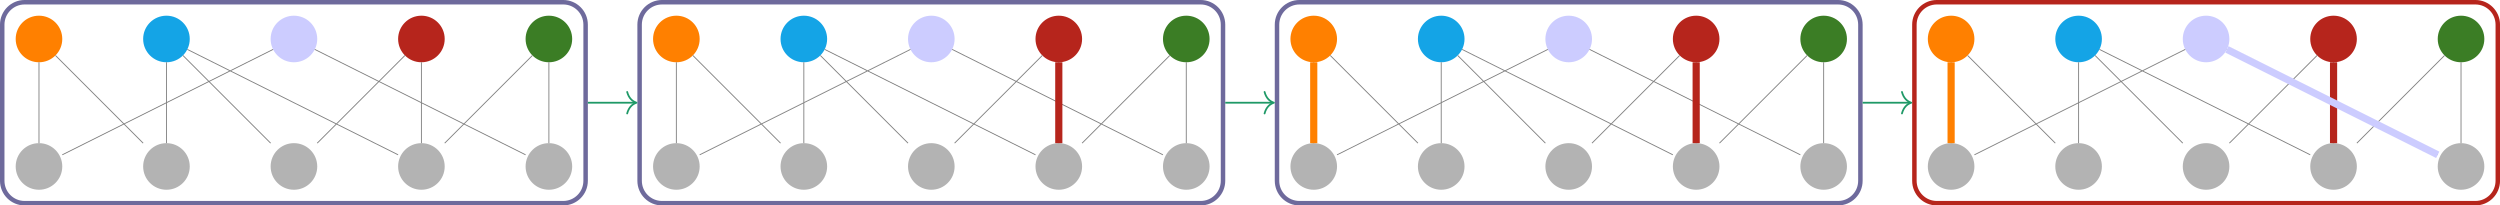 <?xml version="1.0" encoding="UTF-8"?>
<svg xmlns="http://www.w3.org/2000/svg" xmlns:xlink="http://www.w3.org/1999/xlink" width="555.917" height="45.681" viewBox="0 0 555.917 45.681">
<defs>
<clipPath id="clip-0">
<path clip-rule="nonzero" d="M 0 0 L 145 0 L 145 45.68 L 0 45.68 Z M 0 0 "/>
</clipPath>
<clipPath id="clip-1">
<path clip-rule="nonzero" d="M 0 26 L 20 26 L 20 45.68 L 0 45.68 Z M 0 26 "/>
</clipPath>
<clipPath id="clip-2">
<path clip-rule="nonzero" d="M 26 26 L 48 26 L 48 45.68 L 26 45.68 Z M 26 26 "/>
</clipPath>
<clipPath id="clip-3">
<path clip-rule="nonzero" d="M 54 26 L 76 26 L 76 45.68 L 54 45.68 Z M 54 26 "/>
</clipPath>
<clipPath id="clip-4">
<path clip-rule="nonzero" d="M 83 26 L 105 26 L 105 45.68 L 83 45.68 Z M 83 26 "/>
</clipPath>
<clipPath id="clip-5">
<path clip-rule="nonzero" d="M 111 26 L 133 26 L 133 45.68 L 111 45.68 Z M 111 26 "/>
</clipPath>
<clipPath id="clip-6">
<path clip-rule="nonzero" d="M 128 0 L 287 0 L 287 45.68 L 128 45.68 Z M 128 0 "/>
</clipPath>
<clipPath id="clip-7">
<path clip-rule="nonzero" d="M 139 26 L 162 26 L 162 45.68 L 139 45.68 Z M 139 26 "/>
</clipPath>
<clipPath id="clip-8">
<path clip-rule="nonzero" d="M 168 26 L 190 26 L 190 45.68 L 168 45.68 Z M 168 26 "/>
</clipPath>
<clipPath id="clip-9">
<path clip-rule="nonzero" d="M 196 26 L 218 26 L 218 45.68 L 196 45.68 Z M 196 26 "/>
</clipPath>
<clipPath id="clip-10">
<path clip-rule="nonzero" d="M 224 26 L 247 26 L 247 45.68 L 224 45.68 Z M 224 26 "/>
</clipPath>
<clipPath id="clip-11">
<path clip-rule="nonzero" d="M 253 26 L 275 26 L 275 45.68 L 253 45.68 Z M 253 26 "/>
</clipPath>
<clipPath id="clip-12">
<path clip-rule="nonzero" d="M 269 0 L 428 0 L 428 45.68 L 269 45.68 Z M 269 0 "/>
</clipPath>
<clipPath id="clip-13">
<path clip-rule="nonzero" d="M 281 26 L 303 26 L 303 45.68 L 281 45.68 Z M 281 26 "/>
</clipPath>
<clipPath id="clip-14">
<path clip-rule="nonzero" d="M 309 26 L 332 26 L 332 45.68 L 309 45.68 Z M 309 26 "/>
</clipPath>
<clipPath id="clip-15">
<path clip-rule="nonzero" d="M 338 26 L 360 26 L 360 45.68 L 338 45.68 Z M 338 26 "/>
</clipPath>
<clipPath id="clip-16">
<path clip-rule="nonzero" d="M 366 26 L 388 26 L 388 45.68 L 366 45.68 Z M 366 26 "/>
</clipPath>
<clipPath id="clip-17">
<path clip-rule="nonzero" d="M 394 26 L 417 26 L 417 45.68 L 394 45.68 Z M 394 26 "/>
</clipPath>
<clipPath id="clip-18">
<path clip-rule="nonzero" d="M 411 0 L 555.918 0 L 555.918 45.68 L 411 45.68 Z M 411 0 "/>
</clipPath>
<clipPath id="clip-19">
<path clip-rule="nonzero" d="M 536 0 L 555.918 0 L 555.918 20 L 536 20 Z M 536 0 "/>
</clipPath>
<clipPath id="clip-20">
<path clip-rule="nonzero" d="M 423 26 L 445 26 L 445 45.68 L 423 45.68 Z M 423 26 "/>
</clipPath>
<clipPath id="clip-21">
<path clip-rule="nonzero" d="M 451 26 L 473 26 L 473 45.68 L 451 45.68 Z M 451 26 "/>
</clipPath>
<clipPath id="clip-22">
<path clip-rule="nonzero" d="M 479 26 L 502 26 L 502 45.68 L 479 45.68 Z M 479 26 "/>
</clipPath>
<clipPath id="clip-23">
<path clip-rule="nonzero" d="M 508 26 L 530 26 L 530 45.68 L 508 45.68 Z M 508 26 "/>
</clipPath>
<clipPath id="clip-24">
<path clip-rule="nonzero" d="M 536 26 L 555.918 26 L 555.918 45.68 L 536 45.68 Z M 536 26 "/>
</clipPath>
<clipPath id="clip-25">
<path clip-rule="nonzero" d="M 472 0 L 555.918 0 L 555.918 45.68 L 472 45.68 Z M 472 0 "/>
</clipPath>
</defs>
<g clip-path="url(#clip-0)">
<path fill="none" stroke-width="0.996" stroke-linecap="butt" stroke-linejoin="miter" stroke="rgb(43.036%, 41.566%, 61.002%)" stroke-opacity="1" stroke-miterlimit="10" d="M 59.882 22.344 L -59.883 22.344 C -62.633 22.344 -64.864 20.113 -64.864 17.36 L -64.864 -17.363 C -64.864 -20.113 -62.633 -22.344 -59.883 -22.344 L 59.882 -22.344 C 62.632 -22.344 64.863 -20.113 64.863 -17.363 L 64.863 17.36 C 64.863 20.113 62.632 22.344 59.882 22.344 Z M 59.882 22.344 " transform="matrix(1, 0, 0, -1, 65.36, 22.84)"/>
</g>
<path fill-rule="nonzero" fill="rgb(79.999%, 79.999%, 100%)" fill-opacity="1" stroke-width="0.399" stroke-linecap="butt" stroke-linejoin="miter" stroke="rgb(79.999%, 79.999%, 100%)" stroke-opacity="1" stroke-miterlimit="10" d="M 61.677 -0.001 C 61.677 2.753 59.446 4.979 56.692 4.979 C 53.942 4.979 51.712 2.753 51.712 -0.001 C 51.712 -2.751 53.942 -4.981 56.692 -4.981 C 59.446 -4.981 61.677 -2.751 61.677 -0.001 Z M 61.677 -0.001 " transform="matrix(1, 0, 0, -1, 8.667, 8.667)"/>
<path fill-rule="nonzero" fill="rgb(100%, 50%, 0%)" fill-opacity="1" stroke-width="0.399" stroke-linecap="butt" stroke-linejoin="miter" stroke="rgb(100%, 50%, 0%)" stroke-opacity="1" stroke-miterlimit="10" d="M 4.981 -0.001 C 4.981 2.753 2.751 4.979 0.001 4.979 C -2.753 4.979 -4.979 2.753 -4.979 -0.001 C -4.979 -2.751 -2.753 -4.981 0.001 -4.981 C 2.751 -4.981 4.981 -2.751 4.981 -0.001 Z M 4.981 -0.001 " transform="matrix(1, 0, 0, -1, 8.667, 8.667)"/>
<path fill-rule="nonzero" fill="rgb(7.817%, 64.082%, 90.036%)" fill-opacity="1" stroke-width="0.399" stroke-linecap="butt" stroke-linejoin="miter" stroke="rgb(7.817%, 64.082%, 90.036%)" stroke-opacity="1" stroke-miterlimit="10" d="M 33.329 -0.001 C 33.329 2.753 31.099 4.979 28.349 4.979 C 25.595 4.979 23.364 2.753 23.364 -0.001 C 23.364 -2.751 25.595 -4.981 28.349 -4.981 C 31.099 -4.981 33.329 -2.751 33.329 -0.001 Z M 33.329 -0.001 " transform="matrix(1, 0, 0, -1, 8.667, 8.667)"/>
<path fill-rule="nonzero" fill="rgb(71.136%, 14.471%, 11.115%)" fill-opacity="1" stroke-width="0.399" stroke-linecap="butt" stroke-linejoin="miter" stroke="rgb(71.136%, 14.471%, 11.115%)" stroke-opacity="1" stroke-miterlimit="10" d="M 90.02 -0.001 C 90.02 2.753 87.79 4.979 85.04 4.979 C 82.29 4.979 80.06 2.753 80.06 -0.001 C 80.06 -2.751 82.29 -4.981 85.04 -4.981 C 87.79 -4.981 90.02 -2.751 90.02 -0.001 Z M 90.02 -0.001 " transform="matrix(1, 0, 0, -1, 8.667, 8.667)"/>
<path fill-rule="nonzero" fill="rgb(23.201%, 48.975%, 14.594%)" fill-opacity="1" stroke-width="0.399" stroke-linecap="butt" stroke-linejoin="miter" stroke="rgb(23.201%, 48.975%, 14.594%)" stroke-opacity="1" stroke-miterlimit="10" d="M 118.368 -0.001 C 118.368 2.753 116.138 4.979 113.388 4.979 C 110.638 4.979 108.407 2.753 108.407 -0.001 C 108.407 -2.751 110.638 -4.981 113.388 -4.981 C 116.138 -4.981 118.368 -2.751 118.368 -0.001 Z M 118.368 -0.001 " transform="matrix(1, 0, 0, -1, 8.667, 8.667)"/>
<path fill-rule="nonzero" fill="rgb(70%, 70%, 70%)" fill-opacity="1" d="M 8.668 32.031 C 5.914 32.031 3.688 34.262 3.688 37.016 C 3.688 39.766 5.914 41.996 8.668 41.996 C 11.418 41.996 13.648 39.766 13.648 37.016 C 13.648 34.262 11.418 32.031 8.668 32.031 Z M 8.668 32.031 "/>
<g clip-path="url(#clip-1)">
<path fill="none" stroke-width="0.399" stroke-linecap="butt" stroke-linejoin="miter" stroke="rgb(70%, 70%, 70%)" stroke-opacity="1" stroke-miterlimit="10" d="M 0.001 -23.364 C -2.753 -23.364 -4.979 -25.595 -4.979 -28.349 C -4.979 -31.099 -2.753 -33.329 0.001 -33.329 C 2.751 -33.329 4.981 -31.099 4.981 -28.349 C 4.981 -25.595 2.751 -23.364 0.001 -23.364 Z M 0.001 -23.364 " transform="matrix(1, 0, 0, -1, 8.667, 8.667)"/>
</g>
<path fill-rule="nonzero" fill="rgb(70%, 70%, 70%)" fill-opacity="1" d="M 37.016 32.031 C 34.262 32.031 32.031 34.262 32.031 37.016 C 32.031 39.766 34.262 41.996 37.016 41.996 C 39.766 41.996 41.996 39.766 41.996 37.016 C 41.996 34.262 39.766 32.031 37.016 32.031 Z M 37.016 32.031 "/>
<g clip-path="url(#clip-2)">
<path fill="none" stroke-width="0.399" stroke-linecap="butt" stroke-linejoin="miter" stroke="rgb(70%, 70%, 70%)" stroke-opacity="1" stroke-miterlimit="10" d="M 28.349 -23.364 C 25.595 -23.364 23.364 -25.595 23.364 -28.349 C 23.364 -31.099 25.595 -33.329 28.349 -33.329 C 31.099 -33.329 33.329 -31.099 33.329 -28.349 C 33.329 -25.595 31.099 -23.364 28.349 -23.364 Z M 28.349 -23.364 " transform="matrix(1, 0, 0, -1, 8.667, 8.667)"/>
</g>
<path fill-rule="nonzero" fill="rgb(70%, 70%, 70%)" fill-opacity="1" d="M 65.359 32.031 C 62.609 32.031 60.379 34.262 60.379 37.016 C 60.379 39.766 62.609 41.996 65.359 41.996 C 68.113 41.996 70.344 39.766 70.344 37.016 C 70.344 34.262 68.113 32.031 65.359 32.031 Z M 65.359 32.031 "/>
<g clip-path="url(#clip-3)">
<path fill="none" stroke-width="0.399" stroke-linecap="butt" stroke-linejoin="miter" stroke="rgb(70%, 70%, 70%)" stroke-opacity="1" stroke-miterlimit="10" d="M 56.692 -23.364 C 53.942 -23.364 51.712 -25.595 51.712 -28.349 C 51.712 -31.099 53.942 -33.329 56.692 -33.329 C 59.446 -33.329 61.677 -31.099 61.677 -28.349 C 61.677 -25.595 59.446 -23.364 56.692 -23.364 Z M 56.692 -23.364 " transform="matrix(1, 0, 0, -1, 8.667, 8.667)"/>
</g>
<path fill-rule="nonzero" fill="rgb(70%, 70%, 70%)" fill-opacity="1" d="M 93.707 32.031 C 90.957 32.031 88.727 34.262 88.727 37.016 C 88.727 39.766 90.957 41.996 93.707 41.996 C 96.457 41.996 98.688 39.766 98.688 37.016 C 98.688 34.262 96.457 32.031 93.707 32.031 Z M 93.707 32.031 "/>
<g clip-path="url(#clip-4)">
<path fill="none" stroke-width="0.399" stroke-linecap="butt" stroke-linejoin="miter" stroke="rgb(70%, 70%, 70%)" stroke-opacity="1" stroke-miterlimit="10" d="M 85.04 -23.364 C 82.29 -23.364 80.06 -25.595 80.06 -28.349 C 80.06 -31.099 82.29 -33.329 85.04 -33.329 C 87.79 -33.329 90.02 -31.099 90.02 -28.349 C 90.02 -25.595 87.79 -23.364 85.04 -23.364 Z M 85.04 -23.364 " transform="matrix(1, 0, 0, -1, 8.667, 8.667)"/>
</g>
<path fill-rule="nonzero" fill="rgb(70%, 70%, 70%)" fill-opacity="1" d="M 122.055 32.031 C 119.305 32.031 117.074 34.262 117.074 37.016 C 117.074 39.766 119.305 41.996 122.055 41.996 C 124.805 41.996 127.035 39.766 127.035 37.016 C 127.035 34.262 124.805 32.031 122.055 32.031 Z M 122.055 32.031 "/>
<g clip-path="url(#clip-5)">
<path fill="none" stroke-width="0.399" stroke-linecap="butt" stroke-linejoin="miter" stroke="rgb(70%, 70%, 70%)" stroke-opacity="1" stroke-miterlimit="10" d="M 113.388 -23.364 C 110.638 -23.364 108.407 -25.595 108.407 -28.349 C 108.407 -31.099 110.638 -33.329 113.388 -33.329 C 116.138 -33.329 118.368 -31.099 118.368 -28.349 C 118.368 -25.595 116.138 -23.364 113.388 -23.364 Z M 113.388 -23.364 " transform="matrix(1, 0, 0, -1, 8.667, 8.667)"/>
</g>
<path fill="none" stroke-width="0.199" stroke-linecap="butt" stroke-linejoin="miter" stroke="rgb(50%, 50%, 50%)" stroke-opacity="1" stroke-miterlimit="10" d="M 52.06 -2.317 L 5.181 -25.759 M 3.665 -3.665 L 23.165 -23.165 M 32.009 -3.665 L 51.513 -23.165 M 85.04 -5.181 L 85.04 -23.165 M 113.388 -5.181 L 113.388 -23.165 M 61.325 -2.317 L 108.208 -25.759 M 81.376 -3.665 L 61.872 -23.165 M 109.724 -3.665 L 90.22 -23.165 M 32.981 -2.317 L 79.86 -25.759 M 0.001 -5.181 L 0.001 -23.165 M 28.349 -5.181 L 28.349 -23.165 " transform="matrix(1, 0, 0, -1, 8.667, 8.667)"/>
<g clip-path="url(#clip-6)">
<path fill="none" stroke-width="0.996" stroke-linecap="butt" stroke-linejoin="miter" stroke="rgb(43.036%, 41.566%, 61.002%)" stroke-opacity="1" stroke-miterlimit="10" d="M 201.617 22.344 L 81.851 22.344 C 79.101 22.344 76.87 20.113 76.87 17.36 L 76.87 -17.363 C 76.87 -20.113 79.101 -22.344 81.851 -22.344 L 201.617 -22.344 C 204.367 -22.344 206.597 -20.113 206.597 -17.363 L 206.597 17.36 C 206.597 20.113 204.367 22.344 201.617 22.344 Z M 201.617 22.344 " transform="matrix(1, 0, 0, -1, 65.36, 22.84)"/>
</g>
<path fill-rule="nonzero" fill="rgb(79.999%, 79.999%, 100%)" fill-opacity="1" stroke-width="0.399" stroke-linecap="butt" stroke-linejoin="miter" stroke="rgb(79.999%, 79.999%, 100%)" stroke-opacity="1" stroke-miterlimit="10" d="M 61.674 -0.001 C 61.674 2.753 59.444 4.979 56.694 4.979 C 53.944 4.979 51.713 2.753 51.713 -0.001 C 51.713 -2.751 53.944 -4.981 56.694 -4.981 C 59.444 -4.981 61.674 -2.751 61.674 -0.001 Z M 61.674 -0.001 " transform="matrix(1, 0, 0, -1, 150.4, 8.667)"/>
<path fill-rule="nonzero" fill="rgb(100%, 50%, 0%)" fill-opacity="1" stroke-width="0.399" stroke-linecap="butt" stroke-linejoin="miter" stroke="rgb(100%, 50%, 0%)" stroke-opacity="1" stroke-miterlimit="10" d="M 4.983 -0.001 C 4.983 2.753 2.752 4.979 -0.002 4.979 C -2.752 4.979 -4.982 2.753 -4.982 -0.001 C -4.982 -2.751 -2.752 -4.981 -0.002 -4.981 C 2.752 -4.981 4.983 -2.751 4.983 -0.001 Z M 4.983 -0.001 " transform="matrix(1, 0, 0, -1, 150.4, 8.667)"/>
<path fill-rule="nonzero" fill="rgb(7.817%, 64.082%, 90.036%)" fill-opacity="1" stroke-width="0.399" stroke-linecap="butt" stroke-linejoin="miter" stroke="rgb(7.817%, 64.082%, 90.036%)" stroke-opacity="1" stroke-miterlimit="10" d="M 33.327 -0.001 C 33.327 2.753 31.096 4.979 28.346 4.979 C 25.596 4.979 23.366 2.753 23.366 -0.001 C 23.366 -2.751 25.596 -4.981 28.346 -4.981 C 31.096 -4.981 33.327 -2.751 33.327 -0.001 Z M 33.327 -0.001 " transform="matrix(1, 0, 0, -1, 150.4, 8.667)"/>
<path fill-rule="nonzero" fill="rgb(71.136%, 14.471%, 11.115%)" fill-opacity="1" stroke-width="0.399" stroke-linecap="butt" stroke-linejoin="miter" stroke="rgb(71.136%, 14.471%, 11.115%)" stroke-opacity="1" stroke-miterlimit="10" d="M 90.022 -0.001 C 90.022 2.753 87.791 4.979 85.041 4.979 C 82.287 4.979 80.061 2.753 80.061 -0.001 C 80.061 -2.751 82.287 -4.981 85.041 -4.981 C 87.791 -4.981 90.022 -2.751 90.022 -0.001 Z M 90.022 -0.001 " transform="matrix(1, 0, 0, -1, 150.4, 8.667)"/>
<path fill-rule="nonzero" fill="rgb(23.201%, 48.975%, 14.594%)" fill-opacity="1" stroke-width="0.399" stroke-linecap="butt" stroke-linejoin="miter" stroke="rgb(23.201%, 48.975%, 14.594%)" stroke-opacity="1" stroke-miterlimit="10" d="M 118.37 -0.001 C 118.37 2.753 116.139 4.979 113.389 4.979 C 110.635 4.979 108.405 2.753 108.405 -0.001 C 108.405 -2.751 110.635 -4.981 113.389 -4.981 C 116.139 -4.981 118.37 -2.751 118.37 -0.001 Z M 118.37 -0.001 " transform="matrix(1, 0, 0, -1, 150.4, 8.667)"/>
<path fill-rule="nonzero" fill="rgb(70%, 70%, 70%)" fill-opacity="1" d="M 150.398 32.031 C 147.648 32.031 145.418 34.262 145.418 37.016 C 145.418 39.766 147.648 41.996 150.398 41.996 C 153.152 41.996 155.383 39.766 155.383 37.016 C 155.383 34.262 153.152 32.031 150.398 32.031 Z M 150.398 32.031 "/>
<g clip-path="url(#clip-7)">
<path fill="none" stroke-width="0.399" stroke-linecap="butt" stroke-linejoin="miter" stroke="rgb(70%, 70%, 70%)" stroke-opacity="1" stroke-miterlimit="10" d="M -0.002 -23.364 C -2.752 -23.364 -4.982 -25.595 -4.982 -28.349 C -4.982 -31.099 -2.752 -33.329 -0.002 -33.329 C 2.752 -33.329 4.983 -31.099 4.983 -28.349 C 4.983 -25.595 2.752 -23.364 -0.002 -23.364 Z M -0.002 -23.364 " transform="matrix(1, 0, 0, -1, 150.4, 8.667)"/>
</g>
<path fill-rule="nonzero" fill="rgb(70%, 70%, 70%)" fill-opacity="1" d="M 178.746 32.031 C 175.996 32.031 173.766 34.262 173.766 37.016 C 173.766 39.766 175.996 41.996 178.746 41.996 C 181.496 41.996 183.727 39.766 183.727 37.016 C 183.727 34.262 181.496 32.031 178.746 32.031 Z M 178.746 32.031 "/>
<g clip-path="url(#clip-8)">
<path fill="none" stroke-width="0.399" stroke-linecap="butt" stroke-linejoin="miter" stroke="rgb(70%, 70%, 70%)" stroke-opacity="1" stroke-miterlimit="10" d="M 28.346 -23.364 C 25.596 -23.364 23.366 -25.595 23.366 -28.349 C 23.366 -31.099 25.596 -33.329 28.346 -33.329 C 31.096 -33.329 33.327 -31.099 33.327 -28.349 C 33.327 -25.595 31.096 -23.364 28.346 -23.364 Z M 28.346 -23.364 " transform="matrix(1, 0, 0, -1, 150.4, 8.667)"/>
</g>
<path fill-rule="nonzero" fill="rgb(70%, 70%, 70%)" fill-opacity="1" d="M 207.094 32.031 C 204.344 32.031 202.113 34.262 202.113 37.016 C 202.113 39.766 204.344 41.996 207.094 41.996 C 209.844 41.996 212.074 39.766 212.074 37.016 C 212.074 34.262 209.844 32.031 207.094 32.031 Z M 207.094 32.031 "/>
<g clip-path="url(#clip-9)">
<path fill="none" stroke-width="0.399" stroke-linecap="butt" stroke-linejoin="miter" stroke="rgb(70%, 70%, 70%)" stroke-opacity="1" stroke-miterlimit="10" d="M 56.694 -23.364 C 53.944 -23.364 51.713 -25.595 51.713 -28.349 C 51.713 -31.099 53.944 -33.329 56.694 -33.329 C 59.444 -33.329 61.674 -31.099 61.674 -28.349 C 61.674 -25.595 59.444 -23.364 56.694 -23.364 Z M 56.694 -23.364 " transform="matrix(1, 0, 0, -1, 150.4, 8.667)"/>
</g>
<path fill-rule="nonzero" fill="rgb(70%, 70%, 70%)" fill-opacity="1" d="M 235.441 32.031 C 232.688 32.031 230.461 34.262 230.461 37.016 C 230.461 39.766 232.688 41.996 235.441 41.996 C 238.191 41.996 240.422 39.766 240.422 37.016 C 240.422 34.262 238.191 32.031 235.441 32.031 Z M 235.441 32.031 "/>
<g clip-path="url(#clip-10)">
<path fill="none" stroke-width="0.399" stroke-linecap="butt" stroke-linejoin="miter" stroke="rgb(70%, 70%, 70%)" stroke-opacity="1" stroke-miterlimit="10" d="M 85.041 -23.364 C 82.287 -23.364 80.061 -25.595 80.061 -28.349 C 80.061 -31.099 82.287 -33.329 85.041 -33.329 C 87.791 -33.329 90.022 -31.099 90.022 -28.349 C 90.022 -25.595 87.791 -23.364 85.041 -23.364 Z M 85.041 -23.364 " transform="matrix(1, 0, 0, -1, 150.4, 8.667)"/>
</g>
<path fill-rule="nonzero" fill="rgb(70%, 70%, 70%)" fill-opacity="1" d="M 263.789 32.031 C 261.035 32.031 258.805 34.262 258.805 37.016 C 258.805 39.766 261.035 41.996 263.789 41.996 C 266.539 41.996 268.77 39.766 268.77 37.016 C 268.77 34.262 266.539 32.031 263.789 32.031 Z M 263.789 32.031 "/>
<g clip-path="url(#clip-11)">
<path fill="none" stroke-width="0.399" stroke-linecap="butt" stroke-linejoin="miter" stroke="rgb(70%, 70%, 70%)" stroke-opacity="1" stroke-miterlimit="10" d="M 113.389 -23.364 C 110.635 -23.364 108.405 -25.595 108.405 -28.349 C 108.405 -31.099 110.635 -33.329 113.389 -33.329 C 116.139 -33.329 118.37 -31.099 118.37 -28.349 C 118.37 -25.595 116.139 -23.364 113.389 -23.364 Z M 113.389 -23.364 " transform="matrix(1, 0, 0, -1, 150.4, 8.667)"/>
</g>
<path fill="none" stroke-width="0.199" stroke-linecap="butt" stroke-linejoin="miter" stroke="rgb(50%, 50%, 50%)" stroke-opacity="1" stroke-miterlimit="10" d="M 52.061 -2.317 L 5.182 -25.759 M 3.663 -3.665 L 23.166 -23.165 M 32.01 -3.665 L 51.514 -23.165 M 85.041 -5.181 L 85.041 -23.165 M 113.389 -5.181 L 113.389 -23.165 M 61.327 -2.317 L 108.205 -25.759 M 81.377 -3.665 L 61.873 -23.165 M 109.725 -3.665 L 90.221 -23.165 M 32.979 -2.317 L 79.862 -25.759 M -0.002 -5.181 L -0.002 -23.165 M 28.346 -5.181 L 28.346 -23.165 " transform="matrix(1, 0, 0, -1, 150.4, 8.667)"/>
<path fill="none" stroke-width="1.594" stroke-linecap="butt" stroke-linejoin="miter" stroke="rgb(71.136%, 14.471%, 11.115%)" stroke-opacity="1" stroke-miterlimit="10" d="M 85.041 -5.181 L 85.041 -23.165 " transform="matrix(1, 0, 0, -1, 150.4, 8.667)"/>
<path fill="none" stroke-width="0.399" stroke-linecap="butt" stroke-linejoin="miter" stroke="rgb(12.157%, 59.999%, 40.392%)" stroke-opacity="1" stroke-miterlimit="10" d="M 65.363 0 L 75.976 0 " transform="matrix(1, 0, 0, -1, 65.36, 22.84)"/>
<path fill="none" stroke-width="0.399" stroke-linecap="round" stroke-linejoin="round" stroke="rgb(12.157%, 59.999%, 40.392%)" stroke-opacity="1" stroke-miterlimit="10" d="M -2.073 2.391 C -1.694 0.957 -0.85 0.278 0.002 0 C -0.85 -0.277 -1.694 -0.957 -2.073 -2.39 " transform="matrix(1, 0, 0, -1, 141.534, 22.84)"/>
<g clip-path="url(#clip-12)">
<path fill="none" stroke-width="0.996" stroke-linecap="butt" stroke-linejoin="miter" stroke="rgb(43.036%, 41.566%, 61.002%)" stroke-opacity="1" stroke-miterlimit="10" d="M 343.351 22.344 L 223.585 22.344 C 220.835 22.344 218.605 20.113 218.605 17.36 L 218.605 -17.363 C 218.605 -20.113 220.835 -22.344 223.585 -22.344 L 343.351 -22.344 C 346.101 -22.344 348.331 -20.113 348.331 -17.363 L 348.331 17.36 C 348.331 20.113 346.101 22.344 343.351 22.344 Z M 343.351 22.344 " transform="matrix(1, 0, 0, -1, 65.36, 22.84)"/>
</g>
<path fill-rule="nonzero" fill="rgb(79.999%, 79.999%, 100%)" fill-opacity="1" stroke-width="0.399" stroke-linecap="butt" stroke-linejoin="miter" stroke="rgb(79.999%, 79.999%, 100%)" stroke-opacity="1" stroke-miterlimit="10" d="M 61.677 -0.001 C 61.677 2.753 59.446 4.979 56.692 4.979 C 53.942 4.979 51.712 2.753 51.712 -0.001 C 51.712 -2.751 53.942 -4.981 56.692 -4.981 C 59.446 -4.981 61.677 -2.751 61.677 -0.001 Z M 61.677 -0.001 " transform="matrix(1, 0, 0, -1, 292.132, 8.667)"/>
<path fill-rule="nonzero" fill="rgb(100%, 50%, 0%)" fill-opacity="1" stroke-width="0.399" stroke-linecap="butt" stroke-linejoin="miter" stroke="rgb(100%, 50%, 0%)" stroke-opacity="1" stroke-miterlimit="10" d="M 4.981 -0.001 C 4.981 2.753 2.751 4.979 0.001 4.979 C -2.753 4.979 -4.98 2.753 -4.98 -0.001 C -4.98 -2.751 -2.753 -4.981 0.001 -4.981 C 2.751 -4.981 4.981 -2.751 4.981 -0.001 Z M 4.981 -0.001 " transform="matrix(1, 0, 0, -1, 292.132, 8.667)"/>
<path fill-rule="nonzero" fill="rgb(7.817%, 64.082%, 90.036%)" fill-opacity="1" stroke-width="0.399" stroke-linecap="butt" stroke-linejoin="miter" stroke="rgb(7.817%, 64.082%, 90.036%)" stroke-opacity="1" stroke-miterlimit="10" d="M 33.329 -0.001 C 33.329 2.753 31.098 4.979 28.348 4.979 C 25.595 4.979 23.364 2.753 23.364 -0.001 C 23.364 -2.751 25.595 -4.981 28.348 -4.981 C 31.098 -4.981 33.329 -2.751 33.329 -0.001 Z M 33.329 -0.001 " transform="matrix(1, 0, 0, -1, 292.132, 8.667)"/>
<path fill-rule="nonzero" fill="rgb(71.136%, 14.471%, 11.115%)" fill-opacity="1" stroke-width="0.399" stroke-linecap="butt" stroke-linejoin="miter" stroke="rgb(71.136%, 14.471%, 11.115%)" stroke-opacity="1" stroke-miterlimit="10" d="M 90.02 -0.001 C 90.02 2.753 87.79 4.979 85.04 4.979 C 82.29 4.979 80.059 2.753 80.059 -0.001 C 80.059 -2.751 82.29 -4.981 85.04 -4.981 C 87.79 -4.981 90.02 -2.751 90.02 -0.001 Z M 90.02 -0.001 " transform="matrix(1, 0, 0, -1, 292.132, 8.667)"/>
<path fill-rule="nonzero" fill="rgb(23.201%, 48.975%, 14.594%)" fill-opacity="1" stroke-width="0.399" stroke-linecap="butt" stroke-linejoin="miter" stroke="rgb(23.201%, 48.975%, 14.594%)" stroke-opacity="1" stroke-miterlimit="10" d="M 118.368 -0.001 C 118.368 2.753 116.138 4.979 113.388 4.979 C 110.638 4.979 108.407 2.753 108.407 -0.001 C 108.407 -2.751 110.638 -4.981 113.388 -4.981 C 116.138 -4.981 118.368 -2.751 118.368 -0.001 Z M 118.368 -0.001 " transform="matrix(1, 0, 0, -1, 292.132, 8.667)"/>
<path fill-rule="nonzero" fill="rgb(70%, 70%, 70%)" fill-opacity="1" d="M 292.133 32.031 C 289.379 32.031 287.152 34.262 287.152 37.016 C 287.152 39.766 289.379 41.996 292.133 41.996 C 294.883 41.996 297.113 39.766 297.113 37.016 C 297.113 34.262 294.883 32.031 292.133 32.031 Z M 292.133 32.031 "/>
<g clip-path="url(#clip-13)">
<path fill="none" stroke-width="0.399" stroke-linecap="butt" stroke-linejoin="miter" stroke="rgb(70%, 70%, 70%)" stroke-opacity="1" stroke-miterlimit="10" d="M 0.001 -23.364 C -2.753 -23.364 -4.98 -25.595 -4.98 -28.349 C -4.98 -31.099 -2.753 -33.329 0.001 -33.329 C 2.751 -33.329 4.981 -31.099 4.981 -28.349 C 4.981 -25.595 2.751 -23.364 0.001 -23.364 Z M 0.001 -23.364 " transform="matrix(1, 0, 0, -1, 292.132, 8.667)"/>
</g>
<path fill-rule="nonzero" fill="rgb(70%, 70%, 70%)" fill-opacity="1" d="M 320.48 32.031 C 317.727 32.031 315.496 34.262 315.496 37.016 C 315.496 39.766 317.727 41.996 320.48 41.996 C 323.23 41.996 325.461 39.766 325.461 37.016 C 325.461 34.262 323.23 32.031 320.48 32.031 Z M 320.48 32.031 "/>
<g clip-path="url(#clip-14)">
<path fill="none" stroke-width="0.399" stroke-linecap="butt" stroke-linejoin="miter" stroke="rgb(70%, 70%, 70%)" stroke-opacity="1" stroke-miterlimit="10" d="M 28.348 -23.364 C 25.595 -23.364 23.364 -25.595 23.364 -28.349 C 23.364 -31.099 25.595 -33.329 28.348 -33.329 C 31.098 -33.329 33.329 -31.099 33.329 -28.349 C 33.329 -25.595 31.098 -23.364 28.348 -23.364 Z M 28.348 -23.364 " transform="matrix(1, 0, 0, -1, 292.132, 8.667)"/>
</g>
<path fill-rule="nonzero" fill="rgb(70%, 70%, 70%)" fill-opacity="1" d="M 348.824 32.031 C 346.074 32.031 343.844 34.262 343.844 37.016 C 343.844 39.766 346.074 41.996 348.824 41.996 C 351.578 41.996 353.809 39.766 353.809 37.016 C 353.809 34.262 351.578 32.031 348.824 32.031 Z M 348.824 32.031 "/>
<g clip-path="url(#clip-15)">
<path fill="none" stroke-width="0.399" stroke-linecap="butt" stroke-linejoin="miter" stroke="rgb(70%, 70%, 70%)" stroke-opacity="1" stroke-miterlimit="10" d="M 56.692 -23.364 C 53.942 -23.364 51.712 -25.595 51.712 -28.349 C 51.712 -31.099 53.942 -33.329 56.692 -33.329 C 59.446 -33.329 61.677 -31.099 61.677 -28.349 C 61.677 -25.595 59.446 -23.364 56.692 -23.364 Z M 56.692 -23.364 " transform="matrix(1, 0, 0, -1, 292.132, 8.667)"/>
</g>
<path fill-rule="nonzero" fill="rgb(70%, 70%, 70%)" fill-opacity="1" d="M 377.172 32.031 C 374.422 32.031 372.191 34.262 372.191 37.016 C 372.191 39.766 374.422 41.996 377.172 41.996 C 379.922 41.996 382.152 39.766 382.152 37.016 C 382.152 34.262 379.922 32.031 377.172 32.031 Z M 377.172 32.031 "/>
<g clip-path="url(#clip-16)">
<path fill="none" stroke-width="0.399" stroke-linecap="butt" stroke-linejoin="miter" stroke="rgb(70%, 70%, 70%)" stroke-opacity="1" stroke-miterlimit="10" d="M 85.04 -23.364 C 82.29 -23.364 80.059 -25.595 80.059 -28.349 C 80.059 -31.099 82.29 -33.329 85.04 -33.329 C 87.79 -33.329 90.02 -31.099 90.02 -28.349 C 90.02 -25.595 87.79 -23.364 85.04 -23.364 Z M 85.04 -23.364 " transform="matrix(1, 0, 0, -1, 292.132, 8.667)"/>
</g>
<path fill-rule="nonzero" fill="rgb(70%, 70%, 70%)" fill-opacity="1" d="M 405.52 32.031 C 402.77 32.031 400.539 34.262 400.539 37.016 C 400.539 39.766 402.77 41.996 405.52 41.996 C 408.27 41.996 410.5 39.766 410.5 37.016 C 410.5 34.262 408.27 32.031 405.52 32.031 Z M 405.52 32.031 "/>
<g clip-path="url(#clip-17)">
<path fill="none" stroke-width="0.399" stroke-linecap="butt" stroke-linejoin="miter" stroke="rgb(70%, 70%, 70%)" stroke-opacity="1" stroke-miterlimit="10" d="M 113.388 -23.364 C 110.638 -23.364 108.407 -25.595 108.407 -28.349 C 108.407 -31.099 110.638 -33.329 113.388 -33.329 C 116.138 -33.329 118.368 -31.099 118.368 -28.349 C 118.368 -25.595 116.138 -23.364 113.388 -23.364 Z M 113.388 -23.364 " transform="matrix(1, 0, 0, -1, 292.132, 8.667)"/>
</g>
<path fill="none" stroke-width="0.199" stroke-linecap="butt" stroke-linejoin="miter" stroke="rgb(50%, 50%, 50%)" stroke-opacity="1" stroke-miterlimit="10" d="M 52.059 -2.317 L 5.181 -25.759 M 3.665 -3.665 L 23.169 -23.165 M 32.009 -3.665 L 51.513 -23.165 M 85.04 -5.181 L 85.04 -23.165 M 113.388 -5.181 L 113.388 -23.165 M 61.329 -2.317 L 108.208 -25.759 M 81.376 -3.665 L 61.872 -23.165 M 109.723 -3.665 L 90.22 -23.165 M 32.981 -2.317 L 79.86 -25.759 M 0.001 -5.181 L 0.001 -23.165 M 28.348 -5.181 L 28.348 -23.165 " transform="matrix(1, 0, 0, -1, 292.132, 8.667)"/>
<path fill="none" stroke-width="1.594" stroke-linecap="butt" stroke-linejoin="miter" stroke="rgb(71.136%, 14.471%, 11.115%)" stroke-opacity="1" stroke-miterlimit="10" d="M 85.04 -5.181 L 85.04 -23.165 " transform="matrix(1, 0, 0, -1, 292.132, 8.667)"/>
<path fill="none" stroke-width="1.594" stroke-linecap="butt" stroke-linejoin="miter" stroke="rgb(100%, 50%, 0%)" stroke-opacity="1" stroke-miterlimit="10" d="M 0.001 -5.181 L 0.001 -23.165 " transform="matrix(1, 0, 0, -1, 292.132, 8.667)"/>
<path fill="none" stroke-width="0.399" stroke-linecap="butt" stroke-linejoin="miter" stroke="rgb(12.157%, 59.999%, 40.392%)" stroke-opacity="1" stroke-miterlimit="10" d="M 207.097 0 L 217.71 0 " transform="matrix(1, 0, 0, -1, 65.36, 22.84)"/>
<path fill="none" stroke-width="0.399" stroke-linecap="round" stroke-linejoin="round" stroke="rgb(12.157%, 59.999%, 40.392%)" stroke-opacity="1" stroke-miterlimit="10" d="M -2.072 2.391 C -1.693 0.957 -0.85 0.278 0.002 0 C -0.85 -0.277 -1.693 -0.957 -2.072 -2.39 " transform="matrix(1, 0, 0, -1, 283.268, 22.84)"/>
<g clip-path="url(#clip-18)">
<path fill="none" stroke-width="0.996" stroke-linecap="butt" stroke-linejoin="miter" stroke="rgb(71.136%, 14.471%, 11.115%)" stroke-opacity="1" stroke-miterlimit="10" d="M 485.085 22.344 L 365.32 22.344 C 362.57 22.344 360.339 20.113 360.339 17.36 L 360.339 -17.363 C 360.339 -20.113 362.57 -22.344 365.32 -22.344 L 485.085 -22.344 C 487.835 -22.344 490.066 -20.113 490.066 -17.363 L 490.066 17.36 C 490.066 20.113 487.835 22.344 485.085 22.344 Z M 485.085 22.344 " transform="matrix(1, 0, 0, -1, 65.36, 22.84)"/>
</g>
<path fill-rule="nonzero" fill="rgb(79.999%, 79.999%, 100%)" fill-opacity="1" stroke-width="0.399" stroke-linecap="butt" stroke-linejoin="miter" stroke="rgb(79.999%, 79.999%, 100%)" stroke-opacity="1" stroke-miterlimit="10" d="M 61.675 -0.001 C 61.675 2.753 59.445 4.979 56.695 4.979 C 53.941 4.979 51.714 2.753 51.714 -0.001 C 51.714 -2.751 53.941 -4.981 56.695 -4.981 C 59.445 -4.981 61.675 -2.751 61.675 -0.001 Z M 61.675 -0.001 " transform="matrix(1, 0, 0, -1, 433.864, 8.667)"/>
<path fill-rule="nonzero" fill="rgb(100%, 50%, 0%)" fill-opacity="1" stroke-width="0.399" stroke-linecap="butt" stroke-linejoin="miter" stroke="rgb(100%, 50%, 0%)" stroke-opacity="1" stroke-miterlimit="10" d="M 4.98 -0.001 C 4.98 2.753 2.749 4.979 -0.001 4.979 C -2.751 4.979 -4.981 2.753 -4.981 -0.001 C -4.981 -2.751 -2.751 -4.981 -0.001 -4.981 C 2.749 -4.981 4.98 -2.751 4.98 -0.001 Z M 4.98 -0.001 " transform="matrix(1, 0, 0, -1, 433.864, 8.667)"/>
<path fill-rule="nonzero" fill="rgb(7.817%, 64.082%, 90.036%)" fill-opacity="1" stroke-width="0.399" stroke-linecap="butt" stroke-linejoin="miter" stroke="rgb(7.817%, 64.082%, 90.036%)" stroke-opacity="1" stroke-miterlimit="10" d="M 33.327 -0.001 C 33.327 2.753 31.097 4.979 28.347 4.979 C 25.597 4.979 23.366 2.753 23.366 -0.001 C 23.366 -2.751 25.597 -4.981 28.347 -4.981 C 31.097 -4.981 33.327 -2.751 33.327 -0.001 Z M 33.327 -0.001 " transform="matrix(1, 0, 0, -1, 433.864, 8.667)"/>
<path fill-rule="nonzero" fill="rgb(71.136%, 14.471%, 11.115%)" fill-opacity="1" stroke-width="0.399" stroke-linecap="butt" stroke-linejoin="miter" stroke="rgb(71.136%, 14.471%, 11.115%)" stroke-opacity="1" stroke-miterlimit="10" d="M 90.023 -0.001 C 90.023 2.753 87.792 4.979 85.042 4.979 C 82.288 4.979 80.058 2.753 80.058 -0.001 C 80.058 -2.751 82.288 -4.981 85.042 -4.981 C 87.792 -4.981 90.023 -2.751 90.023 -0.001 Z M 90.023 -0.001 " transform="matrix(1, 0, 0, -1, 433.864, 8.667)"/>
<path fill-rule="nonzero" fill="rgb(23.201%, 48.975%, 14.594%)" fill-opacity="1" d="M 552.234 8.668 C 552.234 5.914 550.004 3.688 547.25 3.688 C 544.5 3.688 542.27 5.914 542.27 8.668 C 542.27 11.418 544.5 13.648 547.25 13.648 C 550.004 13.648 552.234 11.418 552.234 8.668 Z M 552.234 8.668 "/>
<g clip-path="url(#clip-19)">
<path fill="none" stroke-width="0.399" stroke-linecap="butt" stroke-linejoin="miter" stroke="rgb(23.201%, 48.975%, 14.594%)" stroke-opacity="1" stroke-miterlimit="10" d="M 118.37 -0.001 C 118.37 2.753 116.14 4.979 113.386 4.979 C 110.636 4.979 108.406 2.753 108.406 -0.001 C 108.406 -2.751 110.636 -4.981 113.386 -4.981 C 116.14 -4.981 118.37 -2.751 118.37 -0.001 Z M 118.37 -0.001 " transform="matrix(1, 0, 0, -1, 433.864, 8.667)"/>
</g>
<path fill-rule="nonzero" fill="rgb(70%, 70%, 70%)" fill-opacity="1" d="M 433.863 32.031 C 431.113 32.031 428.883 34.262 428.883 37.016 C 428.883 39.766 431.113 41.996 433.863 41.996 C 436.613 41.996 438.844 39.766 438.844 37.016 C 438.844 34.262 436.613 32.031 433.863 32.031 Z M 433.863 32.031 "/>
<g clip-path="url(#clip-20)">
<path fill="none" stroke-width="0.399" stroke-linecap="butt" stroke-linejoin="miter" stroke="rgb(70%, 70%, 70%)" stroke-opacity="1" stroke-miterlimit="10" d="M -0.001 -23.364 C -2.751 -23.364 -4.981 -25.595 -4.981 -28.349 C -4.981 -31.099 -2.751 -33.329 -0.001 -33.329 C 2.749 -33.329 4.98 -31.099 4.98 -28.349 C 4.98 -25.595 2.749 -23.364 -0.001 -23.364 Z M -0.001 -23.364 " transform="matrix(1, 0, 0, -1, 433.864, 8.667)"/>
</g>
<path fill-rule="nonzero" fill="rgb(70%, 70%, 70%)" fill-opacity="1" d="M 462.211 32.031 C 459.461 32.031 457.23 34.262 457.23 37.016 C 457.23 39.766 459.461 41.996 462.211 41.996 C 464.961 41.996 467.191 39.766 467.191 37.016 C 467.191 34.262 464.961 32.031 462.211 32.031 Z M 462.211 32.031 "/>
<g clip-path="url(#clip-21)">
<path fill="none" stroke-width="0.399" stroke-linecap="butt" stroke-linejoin="miter" stroke="rgb(70%, 70%, 70%)" stroke-opacity="1" stroke-miterlimit="10" d="M 28.347 -23.364 C 25.597 -23.364 23.366 -25.595 23.366 -28.349 C 23.366 -31.099 25.597 -33.329 28.347 -33.329 C 31.097 -33.329 33.327 -31.099 33.327 -28.349 C 33.327 -25.595 31.097 -23.364 28.347 -23.364 Z M 28.347 -23.364 " transform="matrix(1, 0, 0, -1, 433.864, 8.667)"/>
</g>
<path fill-rule="nonzero" fill="rgb(70%, 70%, 70%)" fill-opacity="1" d="M 490.559 32.031 C 487.805 32.031 485.578 34.262 485.578 37.016 C 485.578 39.766 487.805 41.996 490.559 41.996 C 493.309 41.996 495.539 39.766 495.539 37.016 C 495.539 34.262 493.309 32.031 490.559 32.031 Z M 490.559 32.031 "/>
<g clip-path="url(#clip-22)">
<path fill="none" stroke-width="0.399" stroke-linecap="butt" stroke-linejoin="miter" stroke="rgb(70%, 70%, 70%)" stroke-opacity="1" stroke-miterlimit="10" d="M 56.695 -23.364 C 53.941 -23.364 51.714 -25.595 51.714 -28.349 C 51.714 -31.099 53.941 -33.329 56.695 -33.329 C 59.445 -33.329 61.675 -31.099 61.675 -28.349 C 61.675 -25.595 59.445 -23.364 56.695 -23.364 Z M 56.695 -23.364 " transform="matrix(1, 0, 0, -1, 433.864, 8.667)"/>
</g>
<path fill-rule="nonzero" fill="rgb(70%, 70%, 70%)" fill-opacity="1" d="M 518.906 32.031 C 516.152 32.031 513.922 34.262 513.922 37.016 C 513.922 39.766 516.152 41.996 518.906 41.996 C 521.656 41.996 523.887 39.766 523.887 37.016 C 523.887 34.262 521.656 32.031 518.906 32.031 Z M 518.906 32.031 "/>
<g clip-path="url(#clip-23)">
<path fill="none" stroke-width="0.399" stroke-linecap="butt" stroke-linejoin="miter" stroke="rgb(70%, 70%, 70%)" stroke-opacity="1" stroke-miterlimit="10" d="M 85.042 -23.364 C 82.288 -23.364 80.058 -25.595 80.058 -28.349 C 80.058 -31.099 82.288 -33.329 85.042 -33.329 C 87.792 -33.329 90.023 -31.099 90.023 -28.349 C 90.023 -25.595 87.792 -23.364 85.042 -23.364 Z M 85.042 -23.364 " transform="matrix(1, 0, 0, -1, 433.864, 8.667)"/>
</g>
<path fill-rule="nonzero" fill="rgb(70%, 70%, 70%)" fill-opacity="1" d="M 547.25 32.031 C 544.5 32.031 542.27 34.262 542.27 37.016 C 542.27 39.766 544.5 41.996 547.25 41.996 C 550.004 41.996 552.234 39.766 552.234 37.016 C 552.234 34.262 550.004 32.031 547.25 32.031 Z M 547.25 32.031 "/>
<g clip-path="url(#clip-24)">
<path fill="none" stroke-width="0.399" stroke-linecap="butt" stroke-linejoin="miter" stroke="rgb(70%, 70%, 70%)" stroke-opacity="1" stroke-miterlimit="10" d="M 113.386 -23.364 C 110.636 -23.364 108.406 -25.595 108.406 -28.349 C 108.406 -31.099 110.636 -33.329 113.386 -33.329 C 116.14 -33.329 118.37 -31.099 118.37 -28.349 C 118.37 -25.595 116.14 -23.364 113.386 -23.364 Z M 113.386 -23.364 " transform="matrix(1, 0, 0, -1, 433.864, 8.667)"/>
</g>
<path fill="none" stroke-width="0.199" stroke-linecap="butt" stroke-linejoin="miter" stroke="rgb(50%, 50%, 50%)" stroke-opacity="1" stroke-miterlimit="10" d="M 52.062 -2.317 L 5.179 -25.759 M 3.663 -3.665 L 23.167 -23.165 M 32.011 -3.665 L 51.515 -23.165 M 85.042 -5.181 L 85.042 -23.165 M 113.386 -5.181 L 113.386 -23.165 M 61.327 -2.317 L 108.206 -25.759 M 81.378 -3.665 L 61.874 -23.165 M 109.726 -3.665 L 90.222 -23.165 M 32.98 -2.317 L 79.859 -25.759 M -0.001 -5.181 L -0.001 -23.165 M 28.347 -5.181 L 28.347 -23.165 " transform="matrix(1, 0, 0, -1, 433.864, 8.667)"/>
<path fill="none" stroke-width="1.594" stroke-linecap="butt" stroke-linejoin="miter" stroke="rgb(71.136%, 14.471%, 11.115%)" stroke-opacity="1" stroke-miterlimit="10" d="M 85.042 -5.181 L 85.042 -23.165 " transform="matrix(1, 0, 0, -1, 433.864, 8.667)"/>
<path fill="none" stroke-width="1.594" stroke-linecap="butt" stroke-linejoin="miter" stroke="rgb(100%, 50%, 0%)" stroke-opacity="1" stroke-miterlimit="10" d="M -0.001 -5.181 L -0.001 -23.165 " transform="matrix(1, 0, 0, -1, 433.864, 8.667)"/>
<g clip-path="url(#clip-25)">
<path fill="none" stroke-width="1.594" stroke-linecap="butt" stroke-linejoin="miter" stroke="rgb(79.999%, 79.999%, 100%)" stroke-opacity="1" stroke-miterlimit="10" d="M 61.327 -2.317 L 108.206 -25.759 " transform="matrix(1, 0, 0, -1, 433.864, 8.667)"/>
</g>
<path fill="none" stroke-width="0.399" stroke-linecap="butt" stroke-linejoin="miter" stroke="rgb(12.157%, 59.999%, 40.392%)" stroke-opacity="1" stroke-miterlimit="10" d="M 348.827 0 L 359.441 0 " transform="matrix(1, 0, 0, -1, 65.36, 22.84)"/>
<path fill="none" stroke-width="0.399" stroke-linecap="round" stroke-linejoin="round" stroke="rgb(12.157%, 59.999%, 40.392%)" stroke-opacity="1" stroke-miterlimit="10" d="M -2.072 2.391 C -1.693 0.957 -0.849 0.278 -0.002 0 C -0.849 -0.277 -1.693 -0.957 -2.072 -2.39 " transform="matrix(1, 0, 0, -1, 425.002, 22.84)"/>
</svg>
